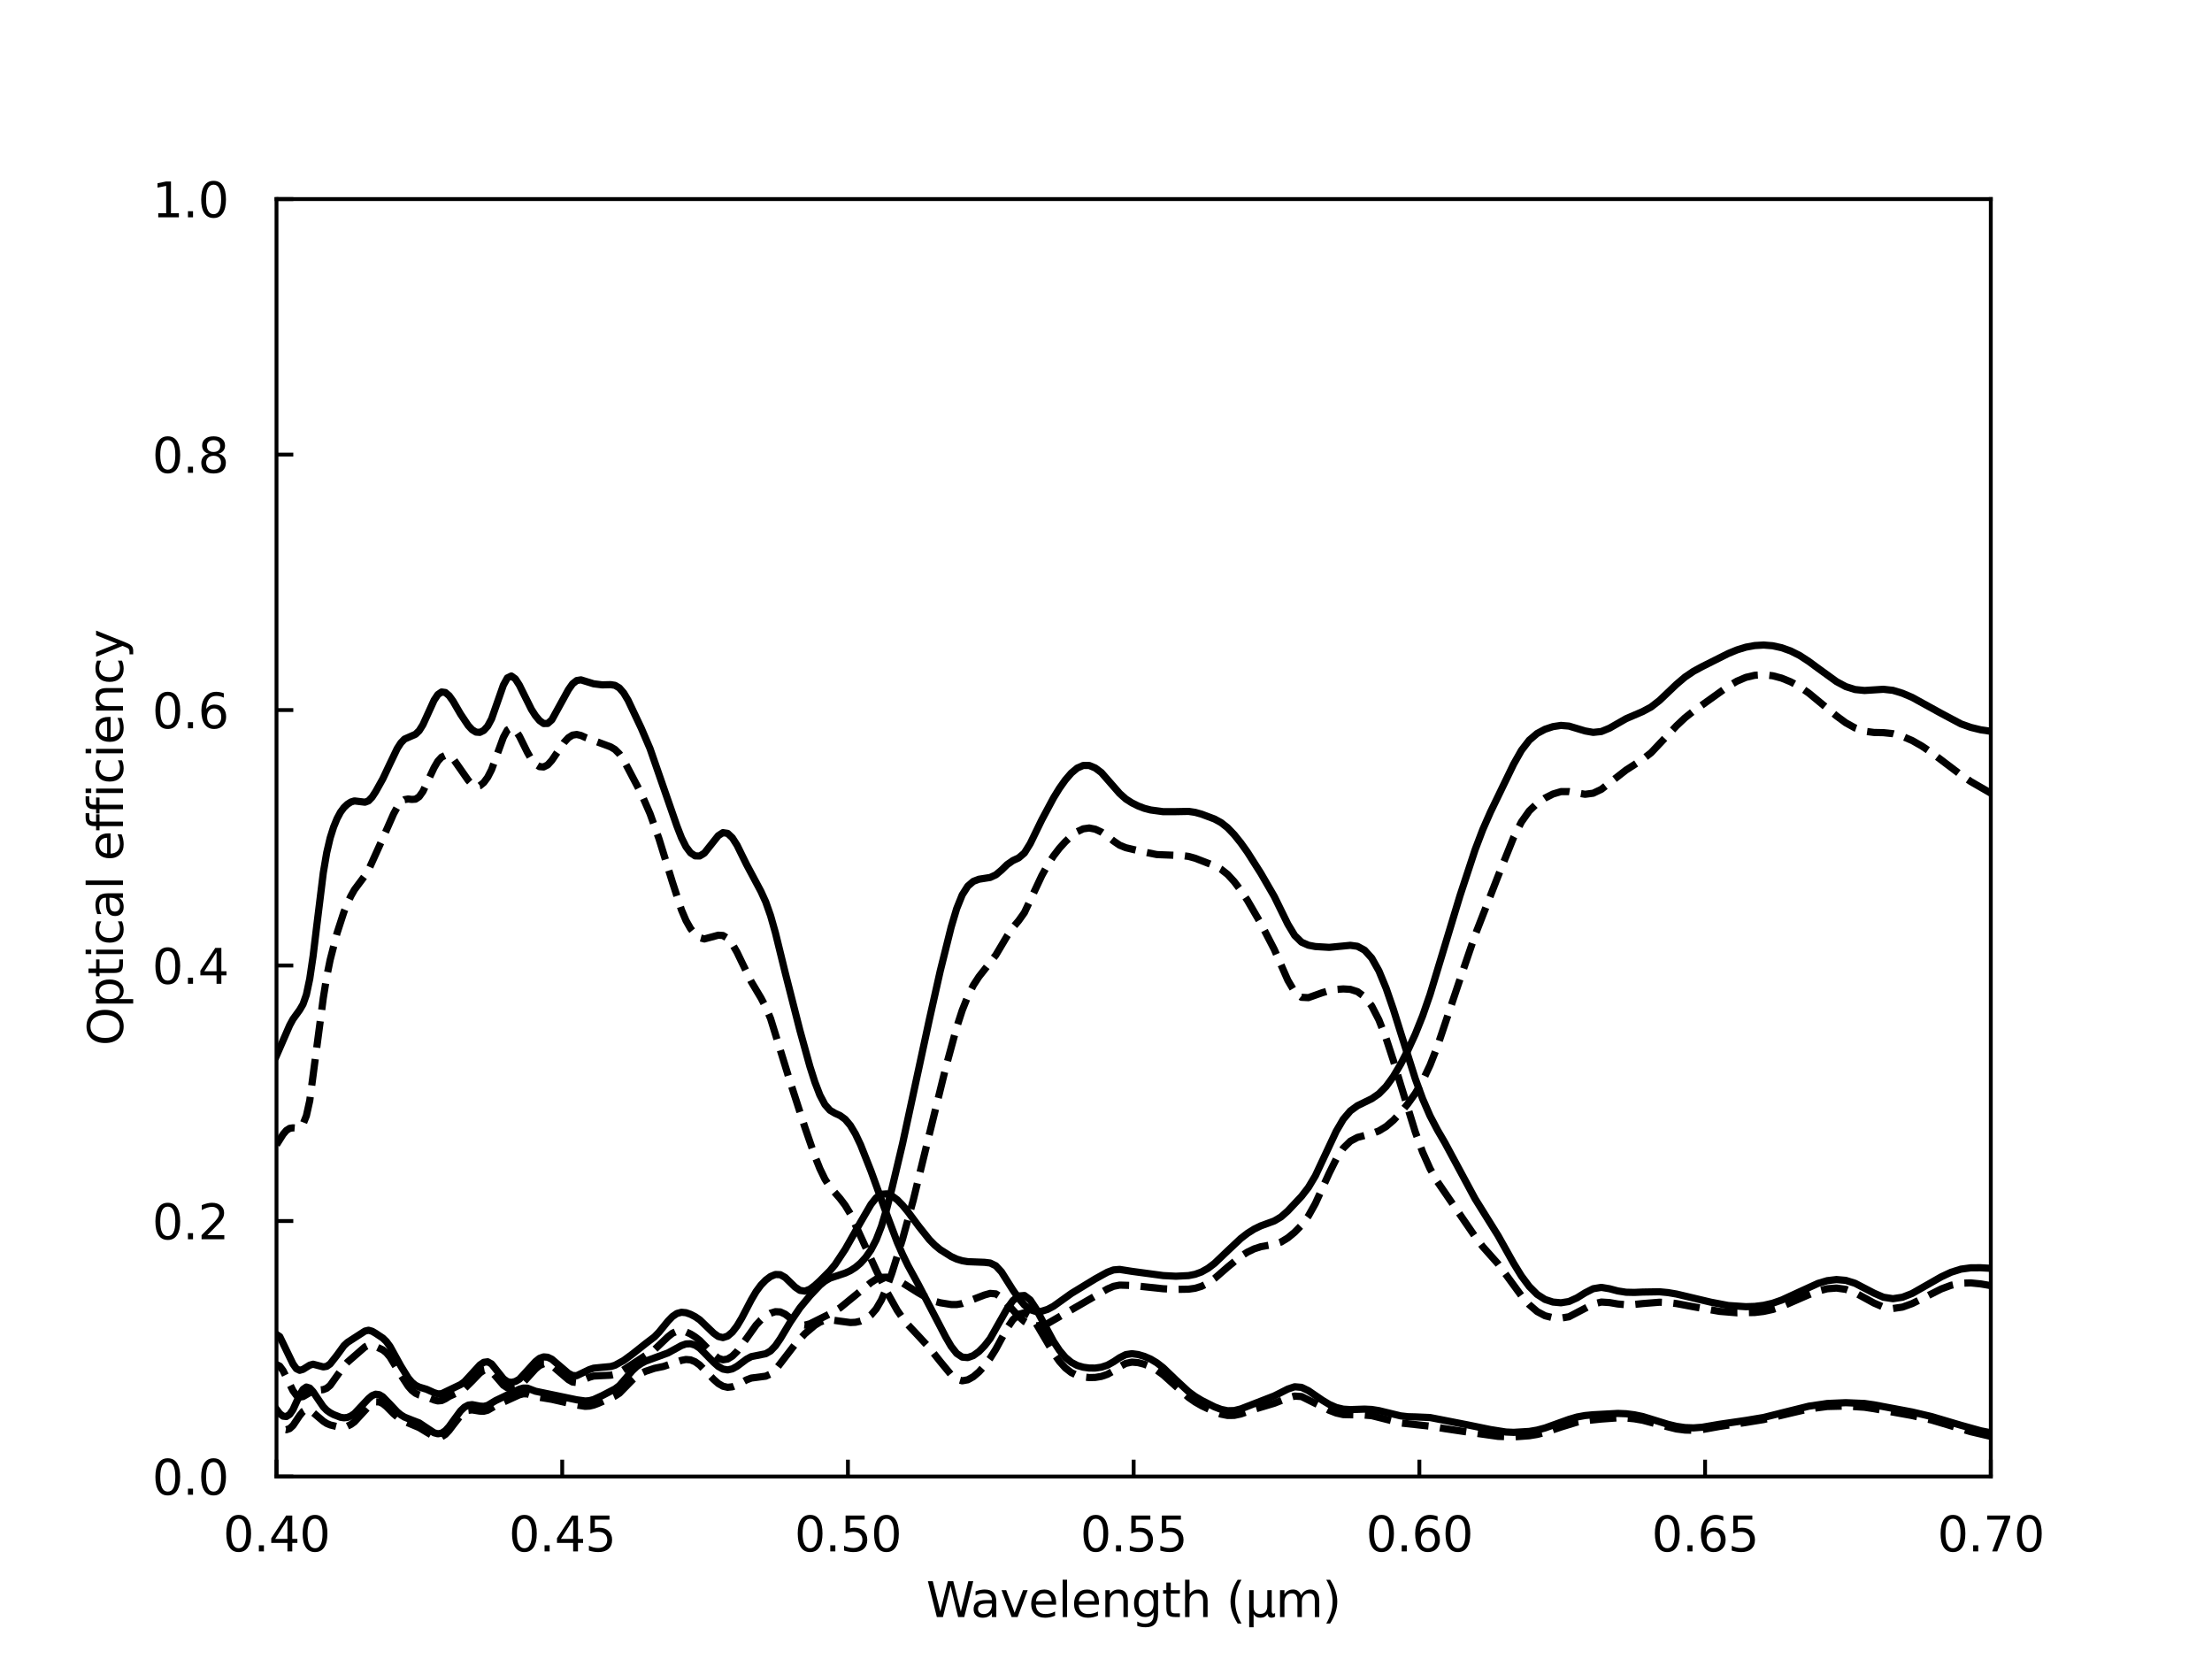 <?xml version="1.0" encoding="utf-8" standalone="no"?>
<!DOCTYPE svg PUBLIC "-//W3C//DTD SVG 1.1//EN"
  "http://www.w3.org/Graphics/SVG/1.1/DTD/svg11.dtd">
<svg xmlns:xlink="http://www.w3.org/1999/xlink" width="460.8pt" height="345.6pt" viewBox="0 0 460.8 345.6" xmlns="http://www.w3.org/2000/svg" version="1.1">
 <defs>
  <style type="text/css">*{stroke-linejoin: round; stroke-linecap: butt}</style>
 </defs>
 <g id="figure_1">
  <g id="patch_1">
   <path d="M 0 345.6 
L 460.8 345.6 
L 460.8 0 
L 0 0 
L 0 345.6 
z
" style="fill: none"/>
  </g>
  <g id="axes_1">
   <g id="patch_2">
    <path d="M 57.6 307.584 
L 414.72 307.584 
L 414.72 41.472 
L 57.6 41.472 
L 57.6 307.584 
z
" style="fill: none"/>
   </g>
   <g id="matplotlib.axis_1">
    <g id="xtick_1">
     <g id="line2d_1">
      <defs>
       <path id="mebf239ef42" d="M 0 0 
L 0 -3.5 
" style="stroke: #000000; stroke-width: 0.8"/>
      </defs>
      <g>
       <use xlink:href="#mebf239ef42" x="57.6" y="307.584" style="stroke: #000000; stroke-width: 0.8"/>
      </g>
     </g>
     <g id="text_1">
      <!-- 0.40 -->
      <g transform="translate(46.467 323.182) scale(0.1 -0.1)">
       <defs>
        <path id="DejaVuSans-30" d="M 2034 4250 
Q 1547 4250 1301 3770 
Q 1056 3291 1056 2328 
Q 1056 1369 1301 889 
Q 1547 409 2034 409 
Q 2525 409 2770 889 
Q 3016 1369 3016 2328 
Q 3016 3291 2770 3770 
Q 2525 4250 2034 4250 
z
M 2034 4750 
Q 2819 4750 3233 4129 
Q 3647 3509 3647 2328 
Q 3647 1150 3233 529 
Q 2819 -91 2034 -91 
Q 1250 -91 836 529 
Q 422 1150 422 2328 
Q 422 3509 836 4129 
Q 1250 4750 2034 4750 
z
" transform="scale(0.016)"/>
        <path id="DejaVuSans-2e" d="M 684 794 
L 1344 794 
L 1344 0 
L 684 0 
L 684 794 
z
" transform="scale(0.016)"/>
        <path id="DejaVuSans-34" d="M 2419 4116 
L 825 1625 
L 2419 1625 
L 2419 4116 
z
M 2253 4666 
L 3047 4666 
L 3047 1625 
L 3713 1625 
L 3713 1100 
L 3047 1100 
L 3047 0 
L 2419 0 
L 2419 1100 
L 313 1100 
L 313 1709 
L 2253 4666 
z
" transform="scale(0.016)"/>
       </defs>
       <use xlink:href="#DejaVuSans-30"/>
       <use xlink:href="#DejaVuSans-2e" x="63.623"/>
       <use xlink:href="#DejaVuSans-34" x="95.41"/>
       <use xlink:href="#DejaVuSans-30" x="159.033"/>
      </g>
     </g>
    </g>
    <g id="xtick_2">
     <g id="line2d_2">
      <g>
       <use xlink:href="#mebf239ef42" x="117.12" y="307.584" style="stroke: #000000; stroke-width: 0.8"/>
      </g>
     </g>
     <g id="text_2">
      <!-- 0.45 -->
      <g transform="translate(105.987 323.182) scale(0.1 -0.1)">
       <defs>
        <path id="DejaVuSans-35" d="M 691 4666 
L 3169 4666 
L 3169 4134 
L 1269 4134 
L 1269 2991 
Q 1406 3038 1543 3061 
Q 1681 3084 1819 3084 
Q 2600 3084 3056 2656 
Q 3513 2228 3513 1497 
Q 3513 744 3044 326 
Q 2575 -91 1722 -91 
Q 1428 -91 1123 -41 
Q 819 9 494 109 
L 494 744 
Q 775 591 1075 516 
Q 1375 441 1709 441 
Q 2250 441 2565 725 
Q 2881 1009 2881 1497 
Q 2881 1984 2565 2268 
Q 2250 2553 1709 2553 
Q 1456 2553 1204 2497 
Q 953 2441 691 2322 
L 691 4666 
z
" transform="scale(0.016)"/>
       </defs>
       <use xlink:href="#DejaVuSans-30"/>
       <use xlink:href="#DejaVuSans-2e" x="63.623"/>
       <use xlink:href="#DejaVuSans-34" x="95.41"/>
       <use xlink:href="#DejaVuSans-35" x="159.033"/>
      </g>
     </g>
    </g>
    <g id="xtick_3">
     <g id="line2d_3">
      <g>
       <use xlink:href="#mebf239ef42" x="176.64" y="307.584" style="stroke: #000000; stroke-width: 0.8"/>
      </g>
     </g>
     <g id="text_3">
      <!-- 0.50 -->
      <g transform="translate(165.507 323.182) scale(0.1 -0.1)">
       <use xlink:href="#DejaVuSans-30"/>
       <use xlink:href="#DejaVuSans-2e" x="63.623"/>
       <use xlink:href="#DejaVuSans-35" x="95.41"/>
       <use xlink:href="#DejaVuSans-30" x="159.033"/>
      </g>
     </g>
    </g>
    <g id="xtick_4">
     <g id="line2d_4">
      <g>
       <use xlink:href="#mebf239ef42" x="236.16" y="307.584" style="stroke: #000000; stroke-width: 0.8"/>
      </g>
     </g>
     <g id="text_4">
      <!-- 0.55 -->
      <g transform="translate(225.027 323.182) scale(0.1 -0.1)">
       <use xlink:href="#DejaVuSans-30"/>
       <use xlink:href="#DejaVuSans-2e" x="63.623"/>
       <use xlink:href="#DejaVuSans-35" x="95.41"/>
       <use xlink:href="#DejaVuSans-35" x="159.033"/>
      </g>
     </g>
    </g>
    <g id="xtick_5">
     <g id="line2d_5">
      <g>
       <use xlink:href="#mebf239ef42" x="295.68" y="307.584" style="stroke: #000000; stroke-width: 0.8"/>
      </g>
     </g>
     <g id="text_5">
      <!-- 0.60 -->
      <g transform="translate(284.547 323.182) scale(0.1 -0.1)">
       <defs>
        <path id="DejaVuSans-36" d="M 2113 2584 
Q 1688 2584 1439 2293 
Q 1191 2003 1191 1497 
Q 1191 994 1439 701 
Q 1688 409 2113 409 
Q 2538 409 2786 701 
Q 3034 994 3034 1497 
Q 3034 2003 2786 2293 
Q 2538 2584 2113 2584 
z
M 3366 4563 
L 3366 3988 
Q 3128 4100 2886 4159 
Q 2644 4219 2406 4219 
Q 1781 4219 1451 3797 
Q 1122 3375 1075 2522 
Q 1259 2794 1537 2939 
Q 1816 3084 2150 3084 
Q 2853 3084 3261 2657 
Q 3669 2231 3669 1497 
Q 3669 778 3244 343 
Q 2819 -91 2113 -91 
Q 1303 -91 875 529 
Q 447 1150 447 2328 
Q 447 3434 972 4092 
Q 1497 4750 2381 4750 
Q 2619 4750 2861 4703 
Q 3103 4656 3366 4563 
z
" transform="scale(0.016)"/>
       </defs>
       <use xlink:href="#DejaVuSans-30"/>
       <use xlink:href="#DejaVuSans-2e" x="63.623"/>
       <use xlink:href="#DejaVuSans-36" x="95.41"/>
       <use xlink:href="#DejaVuSans-30" x="159.033"/>
      </g>
     </g>
    </g>
    <g id="xtick_6">
     <g id="line2d_6">
      <g>
       <use xlink:href="#mebf239ef42" x="355.2" y="307.584" style="stroke: #000000; stroke-width: 0.8"/>
      </g>
     </g>
     <g id="text_6">
      <!-- 0.65 -->
      <g transform="translate(344.067 323.182) scale(0.1 -0.1)">
       <use xlink:href="#DejaVuSans-30"/>
       <use xlink:href="#DejaVuSans-2e" x="63.623"/>
       <use xlink:href="#DejaVuSans-36" x="95.41"/>
       <use xlink:href="#DejaVuSans-35" x="159.033"/>
      </g>
     </g>
    </g>
    <g id="xtick_7">
     <g id="line2d_7">
      <g>
       <use xlink:href="#mebf239ef42" x="414.72" y="307.584" style="stroke: #000000; stroke-width: 0.8"/>
      </g>
     </g>
     <g id="text_7">
      <!-- 0.70 -->
      <g transform="translate(403.587 323.182) scale(0.1 -0.1)">
       <defs>
        <path id="DejaVuSans-37" d="M 525 4666 
L 3525 4666 
L 3525 4397 
L 1831 0 
L 1172 0 
L 2766 4134 
L 525 4134 
L 525 4666 
z
" transform="scale(0.016)"/>
       </defs>
       <use xlink:href="#DejaVuSans-30"/>
       <use xlink:href="#DejaVuSans-2e" x="63.623"/>
       <use xlink:href="#DejaVuSans-37" x="95.41"/>
       <use xlink:href="#DejaVuSans-30" x="159.033"/>
      </g>
     </g>
    </g>
    <g id="text_8">
     <!-- Wavelength (μm) -->
     <g transform="translate(192.955 336.861) scale(0.1 -0.1)">
      <defs>
       <path id="DejaVuSans-57" d="M 213 4666 
L 850 4666 
L 1831 722 
L 2809 4666 
L 3519 4666 
L 4500 722 
L 5478 4666 
L 6119 4666 
L 4947 0 
L 4153 0 
L 3169 4050 
L 2175 0 
L 1381 0 
L 213 4666 
z
" transform="scale(0.016)"/>
       <path id="DejaVuSans-61" d="M 2194 1759 
Q 1497 1759 1228 1600 
Q 959 1441 959 1056 
Q 959 750 1161 570 
Q 1363 391 1709 391 
Q 2188 391 2477 730 
Q 2766 1069 2766 1631 
L 2766 1759 
L 2194 1759 
z
M 3341 1997 
L 3341 0 
L 2766 0 
L 2766 531 
Q 2569 213 2275 61 
Q 1981 -91 1556 -91 
Q 1019 -91 701 211 
Q 384 513 384 1019 
Q 384 1609 779 1909 
Q 1175 2209 1959 2209 
L 2766 2209 
L 2766 2266 
Q 2766 2663 2505 2880 
Q 2244 3097 1772 3097 
Q 1472 3097 1187 3025 
Q 903 2953 641 2809 
L 641 3341 
Q 956 3463 1253 3523 
Q 1550 3584 1831 3584 
Q 2591 3584 2966 3190 
Q 3341 2797 3341 1997 
z
" transform="scale(0.016)"/>
       <path id="DejaVuSans-76" d="M 191 3500 
L 800 3500 
L 1894 563 
L 2988 3500 
L 3597 3500 
L 2284 0 
L 1503 0 
L 191 3500 
z
" transform="scale(0.016)"/>
       <path id="DejaVuSans-65" d="M 3597 1894 
L 3597 1613 
L 953 1613 
Q 991 1019 1311 708 
Q 1631 397 2203 397 
Q 2534 397 2845 478 
Q 3156 559 3463 722 
L 3463 178 
Q 3153 47 2828 -22 
Q 2503 -91 2169 -91 
Q 1331 -91 842 396 
Q 353 884 353 1716 
Q 353 2575 817 3079 
Q 1281 3584 2069 3584 
Q 2775 3584 3186 3129 
Q 3597 2675 3597 1894 
z
M 3022 2063 
Q 3016 2534 2758 2815 
Q 2500 3097 2075 3097 
Q 1594 3097 1305 2825 
Q 1016 2553 972 2059 
L 3022 2063 
z
" transform="scale(0.016)"/>
       <path id="DejaVuSans-6c" d="M 603 4863 
L 1178 4863 
L 1178 0 
L 603 0 
L 603 4863 
z
" transform="scale(0.016)"/>
       <path id="DejaVuSans-6e" d="M 3513 2113 
L 3513 0 
L 2938 0 
L 2938 2094 
Q 2938 2591 2744 2837 
Q 2550 3084 2163 3084 
Q 1697 3084 1428 2787 
Q 1159 2491 1159 1978 
L 1159 0 
L 581 0 
L 581 3500 
L 1159 3500 
L 1159 2956 
Q 1366 3272 1645 3428 
Q 1925 3584 2291 3584 
Q 2894 3584 3203 3211 
Q 3513 2838 3513 2113 
z
" transform="scale(0.016)"/>
       <path id="DejaVuSans-67" d="M 2906 1791 
Q 2906 2416 2648 2759 
Q 2391 3103 1925 3103 
Q 1463 3103 1205 2759 
Q 947 2416 947 1791 
Q 947 1169 1205 825 
Q 1463 481 1925 481 
Q 2391 481 2648 825 
Q 2906 1169 2906 1791 
z
M 3481 434 
Q 3481 -459 3084 -895 
Q 2688 -1331 1869 -1331 
Q 1566 -1331 1297 -1286 
Q 1028 -1241 775 -1147 
L 775 -588 
Q 1028 -725 1275 -790 
Q 1522 -856 1778 -856 
Q 2344 -856 2625 -561 
Q 2906 -266 2906 331 
L 2906 616 
Q 2728 306 2450 153 
Q 2172 0 1784 0 
Q 1141 0 747 490 
Q 353 981 353 1791 
Q 353 2603 747 3093 
Q 1141 3584 1784 3584 
Q 2172 3584 2450 3431 
Q 2728 3278 2906 2969 
L 2906 3500 
L 3481 3500 
L 3481 434 
z
" transform="scale(0.016)"/>
       <path id="DejaVuSans-74" d="M 1172 4494 
L 1172 3500 
L 2356 3500 
L 2356 3053 
L 1172 3053 
L 1172 1153 
Q 1172 725 1289 603 
Q 1406 481 1766 481 
L 2356 481 
L 2356 0 
L 1766 0 
Q 1100 0 847 248 
Q 594 497 594 1153 
L 594 3053 
L 172 3053 
L 172 3500 
L 594 3500 
L 594 4494 
L 1172 4494 
z
" transform="scale(0.016)"/>
       <path id="DejaVuSans-68" d="M 3513 2113 
L 3513 0 
L 2938 0 
L 2938 2094 
Q 2938 2591 2744 2837 
Q 2550 3084 2163 3084 
Q 1697 3084 1428 2787 
Q 1159 2491 1159 1978 
L 1159 0 
L 581 0 
L 581 4863 
L 1159 4863 
L 1159 2956 
Q 1366 3272 1645 3428 
Q 1925 3584 2291 3584 
Q 2894 3584 3203 3211 
Q 3513 2838 3513 2113 
z
" transform="scale(0.016)"/>
       <path id="DejaVuSans-20" transform="scale(0.016)"/>
       <path id="DejaVuSans-28" d="M 1984 4856 
Q 1566 4138 1362 3434 
Q 1159 2731 1159 2009 
Q 1159 1288 1364 580 
Q 1569 -128 1984 -844 
L 1484 -844 
Q 1016 -109 783 600 
Q 550 1309 550 2009 
Q 550 2706 781 3412 
Q 1013 4119 1484 4856 
L 1984 4856 
z
" transform="scale(0.016)"/>
       <path id="DejaVuSans-3bc" d="M 544 -1331 
L 544 3500 
L 1119 3500 
L 1119 1325 
Q 1119 872 1334 640 
Q 1550 409 1972 409 
Q 2434 409 2667 671 
Q 2900 934 2900 1459 
L 2900 3500 
L 3475 3500 
L 3475 806 
Q 3475 619 3529 530 
Q 3584 441 3700 441 
Q 3728 441 3778 458 
Q 3828 475 3916 513 
L 3916 50 
Q 3788 -22 3673 -56 
Q 3559 -91 3450 -91 
Q 3234 -91 3106 31 
Q 2978 153 2931 403 
Q 2775 156 2548 32 
Q 2322 -91 2016 -91 
Q 1697 -91 1473 31 
Q 1250 153 1119 397 
L 1119 -1331 
L 544 -1331 
z
" transform="scale(0.016)"/>
       <path id="DejaVuSans-6d" d="M 3328 2828 
Q 3544 3216 3844 3400 
Q 4144 3584 4550 3584 
Q 5097 3584 5394 3201 
Q 5691 2819 5691 2113 
L 5691 0 
L 5113 0 
L 5113 2094 
Q 5113 2597 4934 2840 
Q 4756 3084 4391 3084 
Q 3944 3084 3684 2787 
Q 3425 2491 3425 1978 
L 3425 0 
L 2847 0 
L 2847 2094 
Q 2847 2600 2669 2842 
Q 2491 3084 2119 3084 
Q 1678 3084 1418 2786 
Q 1159 2488 1159 1978 
L 1159 0 
L 581 0 
L 581 3500 
L 1159 3500 
L 1159 2956 
Q 1356 3278 1631 3431 
Q 1906 3584 2284 3584 
Q 2666 3584 2933 3390 
Q 3200 3197 3328 2828 
z
" transform="scale(0.016)"/>
       <path id="DejaVuSans-29" d="M 513 4856 
L 1013 4856 
Q 1481 4119 1714 3412 
Q 1947 2706 1947 2009 
Q 1947 1309 1714 600 
Q 1481 -109 1013 -844 
L 513 -844 
Q 928 -128 1133 580 
Q 1338 1288 1338 2009 
Q 1338 2731 1133 3434 
Q 928 4138 513 4856 
z
" transform="scale(0.016)"/>
      </defs>
      <use xlink:href="#DejaVuSans-57"/>
      <use xlink:href="#DejaVuSans-61" x="92.502"/>
      <use xlink:href="#DejaVuSans-76" x="153.781"/>
      <use xlink:href="#DejaVuSans-65" x="212.961"/>
      <use xlink:href="#DejaVuSans-6c" x="274.484"/>
      <use xlink:href="#DejaVuSans-65" x="302.268"/>
      <use xlink:href="#DejaVuSans-6e" x="363.791"/>
      <use xlink:href="#DejaVuSans-67" x="427.17"/>
      <use xlink:href="#DejaVuSans-74" x="490.646"/>
      <use xlink:href="#DejaVuSans-68" x="529.855"/>
      <use xlink:href="#DejaVuSans-20" x="593.234"/>
      <use xlink:href="#DejaVuSans-28" x="625.021"/>
      <use xlink:href="#DejaVuSans-3bc" x="664.035"/>
      <use xlink:href="#DejaVuSans-6d" x="727.658"/>
      <use xlink:href="#DejaVuSans-29" x="825.07"/>
     </g>
    </g>
   </g>
   <g id="matplotlib.axis_2">
    <g id="ytick_1">
     <g id="line2d_8">
      <defs>
       <path id="m321a33303c" d="M 0 0 
L 3.5 0 
" style="stroke: #000000; stroke-width: 0.8"/>
      </defs>
      <g>
       <use xlink:href="#m321a33303c" x="57.6" y="307.584" style="stroke: #000000; stroke-width: 0.8"/>
      </g>
     </g>
     <g id="text_9">
      <!-- 0.0 -->
      <g transform="translate(31.697 311.383) scale(0.1 -0.1)">
       <use xlink:href="#DejaVuSans-30"/>
       <use xlink:href="#DejaVuSans-2e" x="63.623"/>
       <use xlink:href="#DejaVuSans-30" x="95.41"/>
      </g>
     </g>
    </g>
    <g id="ytick_2">
     <g id="line2d_9">
      <g>
       <use xlink:href="#m321a33303c" x="57.6" y="254.362" style="stroke: #000000; stroke-width: 0.8"/>
      </g>
     </g>
     <g id="text_10">
      <!-- 0.2 -->
      <g transform="translate(31.697 258.161) scale(0.1 -0.1)">
       <defs>
        <path id="DejaVuSans-32" d="M 1228 531 
L 3431 531 
L 3431 0 
L 469 0 
L 469 531 
Q 828 903 1448 1529 
Q 2069 2156 2228 2338 
Q 2531 2678 2651 2914 
Q 2772 3150 2772 3378 
Q 2772 3750 2511 3984 
Q 2250 4219 1831 4219 
Q 1534 4219 1204 4116 
Q 875 4013 500 3803 
L 500 4441 
Q 881 4594 1212 4672 
Q 1544 4750 1819 4750 
Q 2544 4750 2975 4387 
Q 3406 4025 3406 3419 
Q 3406 3131 3298 2873 
Q 3191 2616 2906 2266 
Q 2828 2175 2409 1742 
Q 1991 1309 1228 531 
z
" transform="scale(0.016)"/>
       </defs>
       <use xlink:href="#DejaVuSans-30"/>
       <use xlink:href="#DejaVuSans-2e" x="63.623"/>
       <use xlink:href="#DejaVuSans-32" x="95.41"/>
      </g>
     </g>
    </g>
    <g id="ytick_3">
     <g id="line2d_10">
      <g>
       <use xlink:href="#m321a33303c" x="57.6" y="201.139" style="stroke: #000000; stroke-width: 0.8"/>
      </g>
     </g>
     <g id="text_11">
      <!-- 0.4 -->
      <g transform="translate(31.697 204.938) scale(0.1 -0.1)">
       <use xlink:href="#DejaVuSans-30"/>
       <use xlink:href="#DejaVuSans-2e" x="63.623"/>
       <use xlink:href="#DejaVuSans-34" x="95.41"/>
      </g>
     </g>
    </g>
    <g id="ytick_4">
     <g id="line2d_11">
      <g>
       <use xlink:href="#m321a33303c" x="57.6" y="147.917" style="stroke: #000000; stroke-width: 0.8"/>
      </g>
     </g>
     <g id="text_12">
      <!-- 0.6 -->
      <g transform="translate(31.697 151.716) scale(0.1 -0.1)">
       <use xlink:href="#DejaVuSans-30"/>
       <use xlink:href="#DejaVuSans-2e" x="63.623"/>
       <use xlink:href="#DejaVuSans-36" x="95.41"/>
      </g>
     </g>
    </g>
    <g id="ytick_5">
     <g id="line2d_12">
      <g>
       <use xlink:href="#m321a33303c" x="57.6" y="94.694" style="stroke: #000000; stroke-width: 0.8"/>
      </g>
     </g>
     <g id="text_13">
      <!-- 0.8 -->
      <g transform="translate(31.697 98.494) scale(0.1 -0.1)">
       <defs>
        <path id="DejaVuSans-38" d="M 2034 2216 
Q 1584 2216 1326 1975 
Q 1069 1734 1069 1313 
Q 1069 891 1326 650 
Q 1584 409 2034 409 
Q 2484 409 2743 651 
Q 3003 894 3003 1313 
Q 3003 1734 2745 1975 
Q 2488 2216 2034 2216 
z
M 1403 2484 
Q 997 2584 770 2862 
Q 544 3141 544 3541 
Q 544 4100 942 4425 
Q 1341 4750 2034 4750 
Q 2731 4750 3128 4425 
Q 3525 4100 3525 3541 
Q 3525 3141 3298 2862 
Q 3072 2584 2669 2484 
Q 3125 2378 3379 2068 
Q 3634 1759 3634 1313 
Q 3634 634 3220 271 
Q 2806 -91 2034 -91 
Q 1263 -91 848 271 
Q 434 634 434 1313 
Q 434 1759 690 2068 
Q 947 2378 1403 2484 
z
M 1172 3481 
Q 1172 3119 1398 2916 
Q 1625 2713 2034 2713 
Q 2441 2713 2670 2916 
Q 2900 3119 2900 3481 
Q 2900 3844 2670 4047 
Q 2441 4250 2034 4250 
Q 1625 4250 1398 4047 
Q 1172 3844 1172 3481 
z
" transform="scale(0.016)"/>
       </defs>
       <use xlink:href="#DejaVuSans-30"/>
       <use xlink:href="#DejaVuSans-2e" x="63.623"/>
       <use xlink:href="#DejaVuSans-38" x="95.41"/>
      </g>
     </g>
    </g>
    <g id="ytick_6">
     <g id="line2d_13">
      <g>
       <use xlink:href="#m321a33303c" x="57.6" y="41.472" style="stroke: #000000; stroke-width: 0.8"/>
      </g>
     </g>
     <g id="text_14">
      <!-- 1.0 -->
      <g transform="translate(31.697 45.271) scale(0.1 -0.1)">
       <defs>
        <path id="DejaVuSans-31" d="M 794 531 
L 1825 531 
L 1825 4091 
L 703 3866 
L 703 4441 
L 1819 4666 
L 2450 4666 
L 2450 531 
L 3481 531 
L 3481 0 
L 794 0 
L 794 531 
z
" transform="scale(0.016)"/>
       </defs>
       <use xlink:href="#DejaVuSans-31"/>
       <use xlink:href="#DejaVuSans-2e" x="63.623"/>
       <use xlink:href="#DejaVuSans-30" x="95.41"/>
      </g>
     </g>
    </g>
    <g id="text_15">
     <!-- Optical efficiency -->
     <g transform="translate(25.617 217.857) rotate(-90) scale(0.1 -0.1)">
      <defs>
       <path id="DejaVuSans-4f" d="M 2522 4238 
Q 1834 4238 1429 3725 
Q 1025 3213 1025 2328 
Q 1025 1447 1429 934 
Q 1834 422 2522 422 
Q 3209 422 3611 934 
Q 4013 1447 4013 2328 
Q 4013 3213 3611 3725 
Q 3209 4238 2522 4238 
z
M 2522 4750 
Q 3503 4750 4090 4092 
Q 4678 3434 4678 2328 
Q 4678 1225 4090 567 
Q 3503 -91 2522 -91 
Q 1538 -91 948 565 
Q 359 1222 359 2328 
Q 359 3434 948 4092 
Q 1538 4750 2522 4750 
z
" transform="scale(0.016)"/>
       <path id="DejaVuSans-70" d="M 1159 525 
L 1159 -1331 
L 581 -1331 
L 581 3500 
L 1159 3500 
L 1159 2969 
Q 1341 3281 1617 3432 
Q 1894 3584 2278 3584 
Q 2916 3584 3314 3078 
Q 3713 2572 3713 1747 
Q 3713 922 3314 415 
Q 2916 -91 2278 -91 
Q 1894 -91 1617 61 
Q 1341 213 1159 525 
z
M 3116 1747 
Q 3116 2381 2855 2742 
Q 2594 3103 2138 3103 
Q 1681 3103 1420 2742 
Q 1159 2381 1159 1747 
Q 1159 1113 1420 752 
Q 1681 391 2138 391 
Q 2594 391 2855 752 
Q 3116 1113 3116 1747 
z
" transform="scale(0.016)"/>
       <path id="DejaVuSans-69" d="M 603 3500 
L 1178 3500 
L 1178 0 
L 603 0 
L 603 3500 
z
M 603 4863 
L 1178 4863 
L 1178 4134 
L 603 4134 
L 603 4863 
z
" transform="scale(0.016)"/>
       <path id="DejaVuSans-63" d="M 3122 3366 
L 3122 2828 
Q 2878 2963 2633 3030 
Q 2388 3097 2138 3097 
Q 1578 3097 1268 2742 
Q 959 2388 959 1747 
Q 959 1106 1268 751 
Q 1578 397 2138 397 
Q 2388 397 2633 464 
Q 2878 531 3122 666 
L 3122 134 
Q 2881 22 2623 -34 
Q 2366 -91 2075 -91 
Q 1284 -91 818 406 
Q 353 903 353 1747 
Q 353 2603 823 3093 
Q 1294 3584 2113 3584 
Q 2378 3584 2631 3529 
Q 2884 3475 3122 3366 
z
" transform="scale(0.016)"/>
       <path id="DejaVuSans-66" d="M 2375 4863 
L 2375 4384 
L 1825 4384 
Q 1516 4384 1395 4259 
Q 1275 4134 1275 3809 
L 1275 3500 
L 2222 3500 
L 2222 3053 
L 1275 3053 
L 1275 0 
L 697 0 
L 697 3053 
L 147 3053 
L 147 3500 
L 697 3500 
L 697 3744 
Q 697 4328 969 4595 
Q 1241 4863 1831 4863 
L 2375 4863 
z
" transform="scale(0.016)"/>
       <path id="DejaVuSans-79" d="M 2059 -325 
Q 1816 -950 1584 -1140 
Q 1353 -1331 966 -1331 
L 506 -1331 
L 506 -850 
L 844 -850 
Q 1081 -850 1212 -737 
Q 1344 -625 1503 -206 
L 1606 56 
L 191 3500 
L 800 3500 
L 1894 763 
L 2988 3500 
L 3597 3500 
L 2059 -325 
z
" transform="scale(0.016)"/>
      </defs>
      <use xlink:href="#DejaVuSans-4f"/>
      <use xlink:href="#DejaVuSans-70" x="78.711"/>
      <use xlink:href="#DejaVuSans-74" x="142.188"/>
      <use xlink:href="#DejaVuSans-69" x="181.396"/>
      <use xlink:href="#DejaVuSans-63" x="209.18"/>
      <use xlink:href="#DejaVuSans-61" x="264.16"/>
      <use xlink:href="#DejaVuSans-6c" x="325.439"/>
      <use xlink:href="#DejaVuSans-20" x="353.223"/>
      <use xlink:href="#DejaVuSans-65" x="385.01"/>
      <use xlink:href="#DejaVuSans-66" x="446.533"/>
      <use xlink:href="#DejaVuSans-66" x="481.738"/>
      <use xlink:href="#DejaVuSans-69" x="516.943"/>
      <use xlink:href="#DejaVuSans-63" x="544.727"/>
      <use xlink:href="#DejaVuSans-69" x="599.707"/>
      <use xlink:href="#DejaVuSans-65" x="627.49"/>
      <use xlink:href="#DejaVuSans-6e" x="689.014"/>
      <use xlink:href="#DejaVuSans-63" x="752.393"/>
      <use xlink:href="#DejaVuSans-79" x="807.373"/>
     </g>
    </g>
   </g>
   <g id="line2d_14">
    <path d="M 414.72 152.34 
L 412.635 152.035 
L 410.561 151.532 
L 408.496 150.797 
L 404.399 148.616 
L 398.328 145.272 
L 396.324 144.42 
L 394.33 143.809 
L 392.346 143.59 
L 388.406 143.84 
L 386.45 143.643 
L 384.504 143.03 
L 382.568 141.984 
L 378.722 139.199 
L 376.813 137.793 
L 374.914 136.556 
L 373.023 135.603 
L 371.141 134.932 
L 369.268 134.519 
L 367.404 134.373 
L 365.549 134.478 
L 363.703 134.816 
L 361.865 135.384 
L 360.036 136.139 
L 354.6 138.866 
L 352.804 139.835 
L 351.018 141.045 
L 349.239 142.556 
L 345.706 145.919 
L 343.952 147.283 
L 342.206 148.226 
L 338.737 149.718 
L 335.3 151.687 
L 333.593 152.388 
L 331.894 152.568 
L 330.202 152.268 
L 326.842 151.255 
L 325.173 151.117 
L 323.512 151.368 
L 321.858 151.919 
L 320.212 152.797 
L 318.572 154.196 
L 316.94 156.318 
L 315.315 159.187 
L 310.484 169.182 
L 308.887 172.818 
L 307.298 176.998 
L 304.14 186.593 
L 297.905 207.171 
L 296.363 211.619 
L 294.828 215.443 
L 293.299 218.761 
L 291.777 221.704 
L 290.261 224.259 
L 288.752 226.328 
L 287.249 227.855 
L 285.753 228.889 
L 282.779 230.341 
L 281.302 231.421 
L 279.83 233.154 
L 278.365 235.652 
L 274.006 244.955 
L 272.565 247.364 
L 271.131 249.219 
L 268.279 252.254 
L 266.862 253.509 
L 265.45 254.345 
L 262.645 255.371 
L 261.251 256.049 
L 259.863 256.928 
L 258.48 257.998 
L 255.732 260.581 
L 253.005 263.187 
L 251.65 264.215 
L 250.301 264.973 
L 248.957 265.461 
L 247.618 265.726 
L 244.957 265.861 
L 242.317 265.724 
L 235.808 264.847 
L 233.24 264.442 
L 231.964 264.548 
L 230.693 265.018 
L 228.165 266.413 
L 223.168 269.461 
L 219.47 272.111 
L 218.247 272.764 
L 217.029 273.147 
L 215.815 273.215 
L 214.606 272.825 
L 213.401 271.866 
L 212.201 270.45 
L 211.006 268.733 
L 208.629 264.967 
L 207.447 263.683 
L 206.269 263.105 
L 205.096 262.966 
L 201.604 262.829 
L 200.448 262.635 
L 199.297 262.291 
L 198.15 261.761 
L 195.868 260.321 
L 194.734 259.389 
L 193.604 258.241 
L 191.356 255.411 
L 189.125 252.41 
L 188.015 251.063 
L 186.91 249.939 
L 185.808 249.128 
L 184.711 248.702 
L 183.617 248.783 
L 182.527 249.518 
L 181.442 250.885 
L 179.282 254.591 
L 176.072 260.251 
L 173.951 263.45 
L 172.896 264.721 
L 170.797 266.824 
L 169.753 267.783 
L 168.713 268.566 
L 167.677 268.962 
L 166.644 268.81 
L 165.615 268.111 
L 163.568 266.116 
L 162.55 265.543 
L 161.535 265.499 
L 160.524 265.915 
L 159.516 266.668 
L 158.512 267.707 
L 157.511 269.065 
L 156.514 270.758 
L 154.53 274.555 
L 153.543 276.211 
L 152.559 277.5 
L 151.579 278.335 
L 150.602 278.648 
L 149.629 278.414 
L 148.658 277.716 
L 145.768 274.94 
L 144.811 274.289 
L 143.857 273.793 
L 142.906 273.459 
L 141.959 273.368 
L 141.015 273.623 
L 140.074 274.262 
L 139.136 275.232 
L 137.27 277.53 
L 136.341 278.488 
L 134.494 279.895 
L 131.745 282.079 
L 129.928 283.413 
L 128.123 284.403 
L 127.225 284.675 
L 125.437 284.836 
L 123.661 285.018 
L 122.778 285.309 
L 120.144 286.576 
L 119.272 286.542 
L 118.403 286.089 
L 114.953 283.146 
L 114.098 282.739 
L 113.245 282.663 
L 112.395 282.968 
L 111.548 283.647 
L 108.186 287.32 
L 107.352 287.789 
L 106.521 287.978 
L 105.692 287.818 
L 104.866 287.224 
L 102.403 284.133 
L 101.588 283.682 
L 100.774 283.795 
L 99.964 284.347 
L 98.35 286.116 
L 96.747 287.856 
L 95.948 288.434 
L 91.995 290.332 
L 91.211 290.365 
L 90.43 290.121 
L 88.875 289.417 
L 87.33 288.951 
L 86.561 288.58 
L 85.794 287.953 
L 85.029 287.044 
L 83.507 284.579 
L 81.241 280.48 
L 80.49 279.467 
L 79.741 278.741 
L 78.251 277.75 
L 77.509 277.319 
L 76.769 277.113 
L 76.032 277.286 
L 72.377 279.651 
L 71.653 280.326 
L 70.21 282.308 
L 68.776 284.133 
L 68.062 284.633 
L 67.351 284.75 
L 65.228 284.19 
L 64.524 284.389 
L 63.123 285.262 
L 62.426 285.462 
L 61.731 285.122 
L 61.037 284.146 
L 58.283 278.444 
L 57.6 277.987 
L 57.6 277.987 
" clip-path="url(#pff3643a578)" style="fill: none; stroke: #000000; stroke-width: 1.5; stroke-linecap: square"/>
   </g>
   <g id="line2d_15">
    <path d="M 414.72 264.22 
L 412.635 264.097 
L 410.561 264.107 
L 408.496 264.386 
L 406.442 265.032 
L 404.399 265.988 
L 398.328 269.456 
L 396.324 270.236 
L 394.33 270.54 
L 392.346 270.234 
L 390.371 269.378 
L 386.45 267.331 
L 384.504 266.724 
L 382.568 266.552 
L 380.64 266.786 
L 378.722 267.357 
L 374.914 269.095 
L 371.141 270.832 
L 369.268 271.486 
L 367.404 271.92 
L 365.549 272.148 
L 363.703 272.208 
L 360.036 271.963 
L 356.403 271.269 
L 349.239 269.569 
L 347.468 269.269 
L 345.706 269.101 
L 342.206 269.158 
L 340.467 269.236 
L 338.737 269.196 
L 337.015 268.925 
L 335.3 268.472 
L 333.593 268.185 
L 331.894 268.46 
L 330.202 269.322 
L 328.519 270.37 
L 326.842 271.127 
L 325.173 271.394 
L 323.512 271.242 
L 321.858 270.701 
L 320.212 269.646 
L 318.572 267.998 
L 316.94 265.814 
L 315.315 263.172 
L 312.087 257.423 
L 307.298 249.747 
L 301.009 238.077 
L 299.454 235.406 
L 297.905 232.46 
L 296.363 228.92 
L 294.828 224.724 
L 291.777 215.097 
L 290.261 210.255 
L 288.752 205.867 
L 287.249 202.241 
L 285.753 199.583 
L 284.263 197.93 
L 282.779 197.128 
L 281.302 196.928 
L 276.906 197.353 
L 274.006 197.179 
L 272.565 196.903 
L 271.131 196.273 
L 269.702 194.876 
L 268.279 192.511 
L 265.45 186.743 
L 262.645 181.901 
L 259.863 177.519 
L 258.48 175.581 
L 257.103 173.868 
L 255.732 172.436 
L 254.366 171.358 
L 253.005 170.614 
L 250.301 169.598 
L 248.957 169.225 
L 247.618 169.028 
L 244.957 169.078 
L 242.317 169.087 
L 239.698 168.733 
L 238.396 168.394 
L 237.1 167.899 
L 235.808 167.258 
L 234.522 166.436 
L 233.24 165.288 
L 229.426 160.929 
L 228.165 159.986 
L 226.908 159.463 
L 225.656 159.457 
L 224.41 160.004 
L 223.168 161.043 
L 221.93 162.478 
L 220.698 164.216 
L 219.47 166.209 
L 217.029 170.771 
L 214.606 175.757 
L 213.401 177.699 
L 212.201 178.72 
L 211.006 179.271 
L 209.815 180.099 
L 208.629 181.259 
L 207.447 182.251 
L 206.269 182.792 
L 203.928 183.161 
L 202.763 183.605 
L 201.604 184.604 
L 200.448 186.418 
L 199.297 189.275 
L 198.15 193.117 
L 195.868 202.27 
L 193.604 212.372 
L 188.015 238.264 
L 185.808 247.572 
L 184.711 251.825 
L 183.617 255.46 
L 182.527 258.281 
L 181.442 260.362 
L 180.36 261.921 
L 179.282 263.115 
L 178.208 264.028 
L 177.138 264.712 
L 176.072 265.207 
L 172.896 266.266 
L 171.845 266.873 
L 170.797 267.736 
L 168.713 269.942 
L 166.644 272.442 
L 164.59 275.475 
L 162.55 278.886 
L 161.535 280.364 
L 160.524 281.424 
L 159.516 282.005 
L 156.514 282.605 
L 155.52 283.145 
L 153.543 284.619 
L 152.559 285.163 
L 151.579 285.378 
L 150.602 285.204 
L 149.629 284.646 
L 148.658 283.779 
L 145.768 280.843 
L 144.811 280.223 
L 143.857 279.927 
L 142.906 279.969 
L 141.959 280.302 
L 139.136 281.848 
L 134.494 283.552 
L 133.575 284.039 
L 132.658 284.659 
L 131.745 285.515 
L 129.024 288.656 
L 128.123 289.336 
L 125.437 290.736 
L 123.661 291.549 
L 122.778 291.783 
L 121.897 291.848 
L 120.144 291.605 
L 111.548 289.815 
L 109.861 289.174 
L 109.022 289.156 
L 108.186 289.396 
L 103.222 291.781 
L 101.588 292.772 
L 100.774 292.968 
L 99.964 292.917 
L 98.35 292.612 
L 97.547 292.715 
L 96.747 293.149 
L 95.948 293.908 
L 94.36 296.062 
L 93.569 297.171 
L 92.781 298.044 
L 91.995 298.555 
L 91.211 298.685 
L 90.43 298.478 
L 88.875 297.449 
L 87.33 296.414 
L 85.794 295.823 
L 84.267 295.212 
L 83.507 294.745 
L 82.749 294.128 
L 81.241 292.516 
L 79.741 290.974 
L 78.995 290.531 
L 78.251 290.439 
L 77.509 290.734 
L 76.769 291.355 
L 73.833 294.478 
L 73.104 294.974 
L 72.377 295.275 
L 71.653 295.355 
L 70.931 295.243 
L 69.492 294.684 
L 68.776 294.299 
L 68.062 293.79 
L 67.351 293.064 
L 65.933 290.988 
L 65.228 289.92 
L 64.524 289.161 
L 63.823 288.944 
L 63.123 289.423 
L 62.426 290.606 
L 61.037 293.647 
L 60.346 294.646 
L 59.656 295.089 
L 58.969 295.015 
L 58.283 294.504 
L 57.6 293.599 
L 57.6 293.599 
" clip-path="url(#pff3643a578)" style="fill: none; stroke: #000000; stroke-width: 1.5; stroke-linecap: square"/>
   </g>
   <g id="line2d_16">
    <path d="M 414.72 298.474 
L 412.635 298.059 
L 408.496 296.91 
L 402.365 295.089 
L 398.328 294.142 
L 390.371 292.65 
L 388.406 292.368 
L 384.504 292.203 
L 380.64 292.371 
L 376.813 292.935 
L 373.023 293.876 
L 367.404 295.281 
L 363.703 295.899 
L 358.215 296.699 
L 354.6 297.319 
L 352.804 297.453 
L 351.018 297.39 
L 349.239 297.133 
L 347.468 296.707 
L 342.206 295.085 
L 340.467 294.727 
L 338.737 294.509 
L 337.015 294.442 
L 331.894 294.718 
L 330.202 294.879 
L 328.519 295.186 
L 326.842 295.68 
L 321.858 297.475 
L 320.212 297.913 
L 318.572 298.193 
L 315.315 298.386 
L 313.698 298.314 
L 310.484 297.803 
L 305.715 296.824 
L 297.905 295.298 
L 294.828 295.164 
L 293.299 295.124 
L 291.777 294.95 
L 288.752 294.22 
L 287.249 293.855 
L 285.753 293.617 
L 284.263 293.543 
L 281.302 293.647 
L 279.83 293.553 
L 278.365 293.202 
L 276.906 292.563 
L 275.453 291.687 
L 272.565 289.704 
L 271.131 289.01 
L 269.702 288.886 
L 268.279 289.366 
L 265.45 290.796 
L 259.863 292.965 
L 258.48 293.504 
L 257.103 293.847 
L 255.732 293.88 
L 254.366 293.596 
L 253.005 293.079 
L 250.301 291.716 
L 248.957 290.905 
L 247.618 289.928 
L 244.957 287.467 
L 242.317 284.927 
L 241.005 283.905 
L 239.698 283.122 
L 238.396 282.56 
L 237.1 282.175 
L 235.808 281.998 
L 234.522 282.191 
L 233.24 282.836 
L 231.964 283.692 
L 230.693 284.396 
L 229.426 284.812 
L 228.165 284.992 
L 226.908 284.986 
L 225.656 284.815 
L 224.41 284.455 
L 223.168 283.804 
L 221.93 282.766 
L 220.698 281.307 
L 219.47 279.442 
L 217.029 274.902 
L 215.815 272.613 
L 214.606 270.789 
L 213.401 269.873 
L 212.201 269.982 
L 211.006 270.939 
L 209.815 272.599 
L 206.269 278.855 
L 205.096 280.358 
L 203.928 281.552 
L 202.763 282.395 
L 201.604 282.812 
L 200.448 282.71 
L 199.297 281.944 
L 198.15 280.484 
L 197.007 278.518 
L 191.356 267.674 
L 189.125 263.594 
L 188.015 261.31 
L 186.91 258.778 
L 184.711 252.951 
L 181.442 243.957 
L 179.282 238.497 
L 178.208 236.23 
L 177.138 234.435 
L 176.072 233.169 
L 175.009 232.397 
L 173.951 231.912 
L 172.896 231.296 
L 171.845 230.105 
L 170.797 228.126 
L 169.753 225.417 
L 168.713 222.157 
L 166.644 214.685 
L 163.568 202.612 
L 161.535 194.321 
L 160.524 190.749 
L 159.516 187.887 
L 158.512 185.689 
L 155.52 180.091 
L 153.543 176.07 
L 152.559 174.527 
L 151.579 173.605 
L 150.602 173.453 
L 149.629 174.078 
L 146.728 177.727 
L 145.768 178.314 
L 144.811 178.298 
L 143.857 177.663 
L 142.906 176.397 
L 141.959 174.508 
L 141.015 172.081 
L 135.416 155.959 
L 133.575 151.664 
L 130.835 145.864 
L 129.928 144.351 
L 129.024 143.307 
L 128.123 142.769 
L 127.225 142.624 
L 125.437 142.668 
L 123.661 142.446 
L 121.019 141.627 
L 120.144 141.77 
L 119.272 142.456 
L 118.403 143.688 
L 114.953 149.959 
L 114.098 150.712 
L 113.245 150.721 
L 112.395 150.11 
L 111.548 149.098 
L 110.703 147.778 
L 109.022 144.392 
L 108.186 142.706 
L 107.352 141.414 
L 106.521 140.824 
L 105.692 141.222 
L 104.866 142.719 
L 102.403 149.76 
L 101.588 151.273 
L 100.774 152.17 
L 99.964 152.566 
L 99.156 152.509 
L 98.35 152.012 
L 97.547 151.148 
L 95.948 148.759 
L 94.36 146.031 
L 93.569 144.928 
L 92.781 144.262 
L 91.995 144.154 
L 91.211 144.686 
L 90.43 145.868 
L 88.101 150.982 
L 87.33 152.214 
L 86.561 152.959 
L 84.267 153.966 
L 83.507 154.76 
L 82.749 155.934 
L 81.241 159.076 
L 79.741 162.259 
L 78.251 164.926 
L 77.509 166.062 
L 76.769 166.834 
L 76.032 167.113 
L 73.833 166.847 
L 73.104 167.071 
L 72.377 167.533 
L 71.653 168.217 
L 70.931 169.191 
L 70.21 170.537 
L 69.492 172.295 
L 68.776 174.566 
L 68.062 177.616 
L 67.351 181.798 
L 65.933 193.291 
L 65.228 199.141 
L 64.524 203.911 
L 63.823 207.214 
L 63.123 209.202 
L 62.426 210.392 
L 61.037 212.309 
L 60.346 213.583 
L 57.6 219.899 
L 57.6 219.899 
" clip-path="url(#pff3643a578)" style="fill: none; stroke: #000000; stroke-width: 1.5; stroke-linecap: square"/>
   </g>
   <g id="line2d_17">
    <path d="M 414.72 165.223 
L 410.561 162.826 
L 408.496 161.419 
L 402.365 156.777 
L 400.341 155.405 
L 398.328 154.262 
L 396.324 153.402 
L 394.33 152.837 
L 392.346 152.627 
L 390.371 152.585 
L 388.406 152.321 
L 386.45 151.647 
L 384.504 150.567 
L 382.568 149.142 
L 376.813 144.392 
L 374.914 143.063 
L 373.023 142.032 
L 371.141 141.265 
L 369.268 140.769 
L 367.404 140.573 
L 365.549 140.673 
L 363.703 141.107 
L 361.865 141.891 
L 360.036 142.95 
L 354.6 146.852 
L 352.804 148.108 
L 351.018 149.528 
L 349.239 151.206 
L 343.952 156.81 
L 342.206 158.172 
L 338.737 160.415 
L 333.593 164.431 
L 331.894 165.24 
L 330.202 165.464 
L 326.842 164.899 
L 325.173 164.91 
L 323.512 165.408 
L 321.858 166.248 
L 320.212 167.36 
L 318.572 168.925 
L 316.94 171.234 
L 315.315 174.441 
L 312.087 182.473 
L 307.298 194.772 
L 304.14 204.008 
L 299.454 217.942 
L 297.905 221.889 
L 296.363 225.161 
L 294.828 227.771 
L 293.299 229.912 
L 291.777 231.772 
L 290.261 233.385 
L 288.752 234.677 
L 287.249 235.592 
L 285.753 236.161 
L 282.779 236.944 
L 281.302 237.734 
L 279.83 239.181 
L 278.365 241.431 
L 276.906 244.369 
L 274.006 250.732 
L 272.565 253.309 
L 271.131 255.241 
L 269.702 256.7 
L 268.279 257.877 
L 266.862 258.737 
L 265.45 259.206 
L 262.645 259.712 
L 261.251 260.168 
L 259.863 260.838 
L 258.48 261.714 
L 255.732 263.963 
L 253.005 266.343 
L 251.65 267.287 
L 250.301 267.964 
L 248.957 268.37 
L 247.618 268.559 
L 244.957 268.607 
L 242.317 268.468 
L 235.808 267.783 
L 233.24 267.71 
L 231.964 267.961 
L 230.693 268.517 
L 224.41 272.154 
L 218.247 275.712 
L 217.029 276.073 
L 215.815 276.202 
L 214.606 275.976 
L 213.401 275.282 
L 212.201 274.22 
L 208.629 270.289 
L 207.447 269.534 
L 206.269 269.437 
L 205.096 269.765 
L 200.448 271.557 
L 199.297 271.761 
L 198.15 271.755 
L 195.868 271.388 
L 194.734 271.075 
L 193.604 270.624 
L 191.356 269.352 
L 188.015 267.259 
L 186.91 266.7 
L 185.808 266.285 
L 184.711 266.059 
L 183.617 266.092 
L 182.527 266.469 
L 181.442 267.173 
L 175.009 272.441 
L 172.896 273.695 
L 169.753 275.257 
L 168.713 275.773 
L 167.677 276.046 
L 166.644 275.918 
L 165.615 275.365 
L 163.568 273.765 
L 162.55 273.294 
L 161.535 273.245 
L 160.524 273.563 
L 159.516 274.15 
L 158.512 274.963 
L 157.511 276.028 
L 155.52 278.821 
L 153.543 281.534 
L 152.559 282.506 
L 151.579 283.11 
L 150.602 283.27 
L 149.629 282.946 
L 148.658 282.195 
L 145.768 279.24 
L 144.811 278.494 
L 143.857 277.899 
L 142.906 277.458 
L 141.959 277.234 
L 141.015 277.315 
L 140.074 277.742 
L 139.136 278.483 
L 136.341 281.151 
L 129.024 285.941 
L 128.123 286.283 
L 127.225 286.477 
L 123.661 286.654 
L 122.778 286.907 
L 120.144 288 
L 119.272 287.903 
L 118.403 287.401 
L 114.953 284.455 
L 114.098 284.106 
L 113.245 284.101 
L 112.395 284.467 
L 111.548 285.171 
L 109.022 287.959 
L 108.186 288.625 
L 107.352 289.06 
L 106.521 289.244 
L 105.692 289.108 
L 104.866 288.566 
L 102.403 285.705 
L 101.588 285.311 
L 100.774 285.457 
L 99.964 286.012 
L 98.35 287.692 
L 96.747 289.281 
L 95.948 289.81 
L 93.569 290.893 
L 92.781 291.397 
L 91.995 291.764 
L 91.211 291.833 
L 90.43 291.638 
L 88.875 291.024 
L 87.33 290.6 
L 86.561 290.242 
L 85.794 289.637 
L 85.029 288.766 
L 83.507 286.443 
L 81.241 282.687 
L 80.49 281.799 
L 79.741 281.202 
L 78.251 280.504 
L 77.509 280.25 
L 76.769 280.231 
L 76.032 280.584 
L 72.377 283.767 
L 71.653 284.577 
L 68.776 288.611 
L 68.062 289.198 
L 67.351 289.483 
L 65.228 289.706 
L 63.823 290.53 
L 63.123 290.933 
L 62.426 291.041 
L 61.731 290.65 
L 61.037 289.716 
L 58.969 285.526 
L 58.283 284.601 
L 57.6 284.256 
L 57.6 284.256 
" clip-path="url(#pff3643a578)" style="fill: none; stroke-dasharray: 5.55,2.4; stroke-dashoffset: 0; stroke: #000000; stroke-width: 1.5"/>
   </g>
   <g id="line2d_18">
    <path d="M 414.72 267.819 
L 412.635 267.465 
L 410.561 267.253 
L 408.496 267.313 
L 406.442 267.748 
L 404.399 268.511 
L 400.341 270.57 
L 398.328 271.567 
L 396.324 272.292 
L 394.33 272.582 
L 392.346 272.292 
L 390.371 271.444 
L 386.45 269.297 
L 384.504 268.596 
L 382.568 268.326 
L 380.64 268.474 
L 378.722 268.965 
L 376.813 269.703 
L 371.141 272.18 
L 369.268 272.79 
L 367.404 273.197 
L 365.549 273.417 
L 361.865 273.478 
L 358.215 273.182 
L 352.804 272.227 
L 349.239 271.561 
L 347.468 271.345 
L 345.706 271.279 
L 342.206 271.556 
L 340.467 271.737 
L 338.737 271.797 
L 337.015 271.644 
L 335.3 271.349 
L 333.593 271.242 
L 331.894 271.658 
L 326.842 274.309 
L 325.173 274.584 
L 323.512 274.508 
L 321.858 274.096 
L 320.212 273.215 
L 318.572 271.799 
L 316.94 269.932 
L 312.087 263.304 
L 308.887 259.707 
L 307.298 257.619 
L 299.454 246.187 
L 297.905 243.471 
L 296.363 240.02 
L 294.828 235.811 
L 291.777 225.94 
L 290.261 220.915 
L 288.752 216.319 
L 287.249 212.464 
L 285.753 209.563 
L 284.263 207.649 
L 282.779 206.571 
L 281.302 206.1 
L 279.83 206.011 
L 278.365 206.121 
L 276.906 206.372 
L 275.453 206.798 
L 272.565 207.829 
L 271.131 207.758 
L 269.702 206.617 
L 268.279 204.204 
L 265.45 197.777 
L 262.645 192.351 
L 259.863 187.557 
L 258.48 185.472 
L 257.103 183.648 
L 255.732 182.16 
L 254.366 181.079 
L 253.005 180.351 
L 248.957 178.781 
L 247.618 178.408 
L 246.285 178.232 
L 241.005 178.025 
L 238.396 177.506 
L 234.522 176.593 
L 233.24 176.068 
L 231.964 175.196 
L 230.693 174.186 
L 229.426 173.325 
L 228.165 172.734 
L 226.908 172.486 
L 225.656 172.662 
L 224.41 173.252 
L 223.168 174.175 
L 221.93 175.343 
L 220.698 176.705 
L 219.47 178.301 
L 218.247 180.193 
L 217.029 182.395 
L 213.401 190.119 
L 212.201 191.804 
L 211.006 193.206 
L 209.815 194.967 
L 207.447 198.956 
L 205.096 201.982 
L 203.928 203.464 
L 202.763 205.26 
L 201.604 207.563 
L 200.448 210.469 
L 199.297 214.012 
L 197.007 222.437 
L 193.604 236.266 
L 190.238 250.057 
L 188.015 258.127 
L 185.808 265.186 
L 184.711 268.261 
L 183.617 270.804 
L 182.527 272.674 
L 181.442 273.928 
L 180.36 274.732 
L 179.282 275.216 
L 178.208 275.456 
L 177.138 275.506 
L 175.009 275.226 
L 172.896 274.916 
L 171.845 275.03 
L 170.797 275.428 
L 169.753 276.076 
L 167.677 277.83 
L 165.615 280.073 
L 161.535 285.374 
L 160.524 286.226 
L 159.516 286.682 
L 156.514 287.075 
L 155.52 287.453 
L 153.543 288.515 
L 152.559 288.894 
L 151.579 289.004 
L 150.602 288.779 
L 149.629 288.209 
L 148.658 287.349 
L 145.768 284.365 
L 144.811 283.679 
L 143.857 283.288 
L 142.906 283.205 
L 141.959 283.384 
L 138.201 284.66 
L 136.341 285.042 
L 134.494 285.665 
L 133.575 286.096 
L 132.658 286.667 
L 131.745 287.453 
L 129.024 290.239 
L 128.123 290.816 
L 124.548 292.381 
L 123.661 292.711 
L 122.778 292.916 
L 121.897 292.965 
L 120.144 292.688 
L 114.953 291.509 
L 111.548 290.946 
L 109.861 290.376 
L 109.022 290.352 
L 108.186 290.567 
L 103.222 292.832 
L 101.588 293.781 
L 100.774 293.989 
L 99.964 293.968 
L 98.35 293.71 
L 97.547 293.8 
L 96.747 294.191 
L 95.948 294.89 
L 94.36 296.917 
L 93.569 297.972 
L 92.781 298.809 
L 91.995 299.304 
L 91.211 299.444 
L 90.43 299.269 
L 88.875 298.345 
L 87.33 297.402 
L 83.507 295.785 
L 81.994 294.515 
L 80.49 292.995 
L 79.741 292.391 
L 78.995 292.04 
L 78.251 292.021 
L 77.509 292.366 
L 76.769 293.015 
L 73.833 296.201 
L 73.104 296.73 
L 72.377 297.089 
L 71.653 297.262 
L 70.21 297.192 
L 68.776 296.836 
L 68.062 296.533 
L 67.351 296.074 
L 64.524 293.671 
L 63.823 293.628 
L 63.123 294.037 
L 62.426 294.888 
L 61.037 296.959 
L 60.346 297.602 
L 59.656 297.838 
L 58.969 297.706 
L 58.283 297.267 
L 57.6 296.561 
L 57.6 296.561 
" clip-path="url(#pff3643a578)" style="fill: none; stroke-dasharray: 5.55,2.4; stroke-dashoffset: 0; stroke: #000000; stroke-width: 1.5"/>
   </g>
   <g id="line2d_19">
    <path d="M 414.72 299.23 
L 410.561 298.255 
L 402.365 295.815 
L 398.328 294.887 
L 390.371 293.457 
L 388.406 293.156 
L 384.504 292.908 
L 380.64 293.001 
L 376.813 293.504 
L 373.023 294.388 
L 367.404 295.722 
L 363.703 296.325 
L 358.215 297.158 
L 354.6 297.805 
L 352.804 297.953 
L 351.018 297.909 
L 349.239 297.681 
L 345.706 296.801 
L 342.206 295.865 
L 340.467 295.566 
L 338.737 295.395 
L 337.015 295.367 
L 333.593 295.613 
L 330.202 295.958 
L 328.519 296.26 
L 325.173 297.286 
L 321.858 298.405 
L 320.212 298.823 
L 318.572 299.095 
L 315.315 299.331 
L 312.087 299.223 
L 307.298 298.547 
L 301.009 297.618 
L 297.905 297.099 
L 291.777 296.431 
L 285.753 294.908 
L 284.263 294.787 
L 279.83 294.689 
L 278.365 294.357 
L 276.906 293.792 
L 271.131 290.926 
L 269.702 290.834 
L 268.279 291.217 
L 265.45 292.329 
L 261.251 293.586 
L 258.48 294.559 
L 257.103 294.852 
L 255.732 294.866 
L 254.366 294.594 
L 253.005 294.11 
L 250.301 292.83 
L 248.957 292.057 
L 247.618 291.123 
L 244.957 288.791 
L 242.317 286.413 
L 241.005 285.455 
L 239.698 284.718 
L 238.396 284.198 
L 237.1 283.865 
L 235.808 283.755 
L 234.522 284.019 
L 233.24 284.711 
L 231.964 285.586 
L 230.693 286.302 
L 229.426 286.736 
L 228.165 286.943 
L 226.908 286.973 
L 225.656 286.845 
L 224.41 286.531 
L 223.168 285.935 
L 221.93 284.966 
L 220.698 283.596 
L 219.47 281.849 
L 215.815 275.653 
L 214.606 274.124 
L 213.401 273.479 
L 212.201 273.8 
L 211.006 274.919 
L 209.815 276.679 
L 207.447 281.057 
L 206.269 282.945 
L 205.096 284.506 
L 203.928 285.8 
L 202.763 286.795 
L 201.604 287.437 
L 200.448 287.648 
L 199.297 287.305 
L 198.15 286.394 
L 195.868 283.63 
L 193.604 280.777 
L 191.356 278.338 
L 189.125 275.956 
L 188.015 274.569 
L 186.91 272.969 
L 184.711 269.055 
L 182.527 264.611 
L 177.138 252.852 
L 176.072 251.091 
L 175.009 249.688 
L 172.896 247.268 
L 171.845 245.63 
L 170.797 243.463 
L 169.753 240.846 
L 167.677 234.86 
L 164.59 225.325 
L 160.524 212.195 
L 159.516 209.775 
L 158.512 207.871 
L 156.514 204.527 
L 154.53 200.436 
L 153.543 198.382 
L 152.559 196.669 
L 151.579 195.479 
L 150.602 194.88 
L 149.629 194.819 
L 146.728 195.603 
L 145.768 195.339 
L 144.811 194.627 
L 143.857 193.45 
L 142.906 191.769 
L 141.959 189.544 
L 140.074 183.758 
L 137.27 174.704 
L 135.416 169.509 
L 133.575 165.29 
L 129.928 158.353 
L 129.024 157.043 
L 128.123 156.136 
L 127.225 155.596 
L 121.897 153.606 
L 121.019 153.208 
L 120.144 153.006 
L 119.272 153.137 
L 118.403 153.689 
L 117.536 154.626 
L 115.812 157.134 
L 114.953 158.402 
L 114.098 159.343 
L 113.245 159.771 
L 112.395 159.704 
L 111.548 159.19 
L 110.703 158.186 
L 109.861 156.712 
L 108.186 153.326 
L 107.352 152.09 
L 106.521 151.592 
L 105.692 152.079 
L 104.866 153.59 
L 102.403 160.338 
L 101.588 161.928 
L 100.774 163.026 
L 99.964 163.676 
L 99.156 163.828 
L 98.35 163.428 
L 97.547 162.56 
L 94.36 158.008 
L 93.569 157.444 
L 92.781 157.35 
L 91.995 157.719 
L 91.211 158.573 
L 90.43 159.918 
L 88.101 164.874 
L 87.33 165.959 
L 86.561 166.482 
L 85.794 166.535 
L 85.029 166.447 
L 84.267 166.58 
L 83.507 167.142 
L 82.749 168.156 
L 81.994 169.538 
L 79.741 174.658 
L 76.769 181.236 
L 76.032 182.405 
L 73.833 185.348 
L 73.104 186.642 
L 72.377 188.169 
L 71.653 189.952 
L 70.21 194.394 
L 68.776 199.964 
L 68.062 203.466 
L 67.351 207.872 
L 64.524 229.288 
L 63.823 232.438 
L 63.123 234.198 
L 62.426 234.904 
L 61.731 235.007 
L 61.037 234.951 
L 60.346 235.055 
L 59.656 235.493 
L 58.969 236.304 
L 57.6 238.472 
L 57.6 238.472 
" clip-path="url(#pff3643a578)" style="fill: none; stroke-dasharray: 5.55,2.4; stroke-dashoffset: 0; stroke: #000000; stroke-width: 1.5"/>
   </g>
   <g id="patch_3">
    <path d="M 57.6 307.584 
L 57.6 41.472 
" style="fill: none; stroke: #000000; stroke-width: 0.8; stroke-linejoin: miter; stroke-linecap: square"/>
   </g>
   <g id="patch_4">
    <path d="M 414.72 307.584 
L 414.72 41.472 
" style="fill: none; stroke: #000000; stroke-width: 0.8; stroke-linejoin: miter; stroke-linecap: square"/>
   </g>
   <g id="patch_5">
    <path d="M 57.6 307.584 
L 414.72 307.584 
" style="fill: none; stroke: #000000; stroke-width: 0.8; stroke-linejoin: miter; stroke-linecap: square"/>
   </g>
   <g id="patch_6">
    <path d="M 57.6 41.472 
L 414.72 41.472 
" style="fill: none; stroke: #000000; stroke-width: 0.8; stroke-linejoin: miter; stroke-linecap: square"/>
   </g>
  </g>
 </g>
 <defs>
  <clipPath id="pff3643a578">
   <rect x="57.6" y="41.472" width="357.12" height="266.112"/>
  </clipPath>
 </defs>
</svg>
